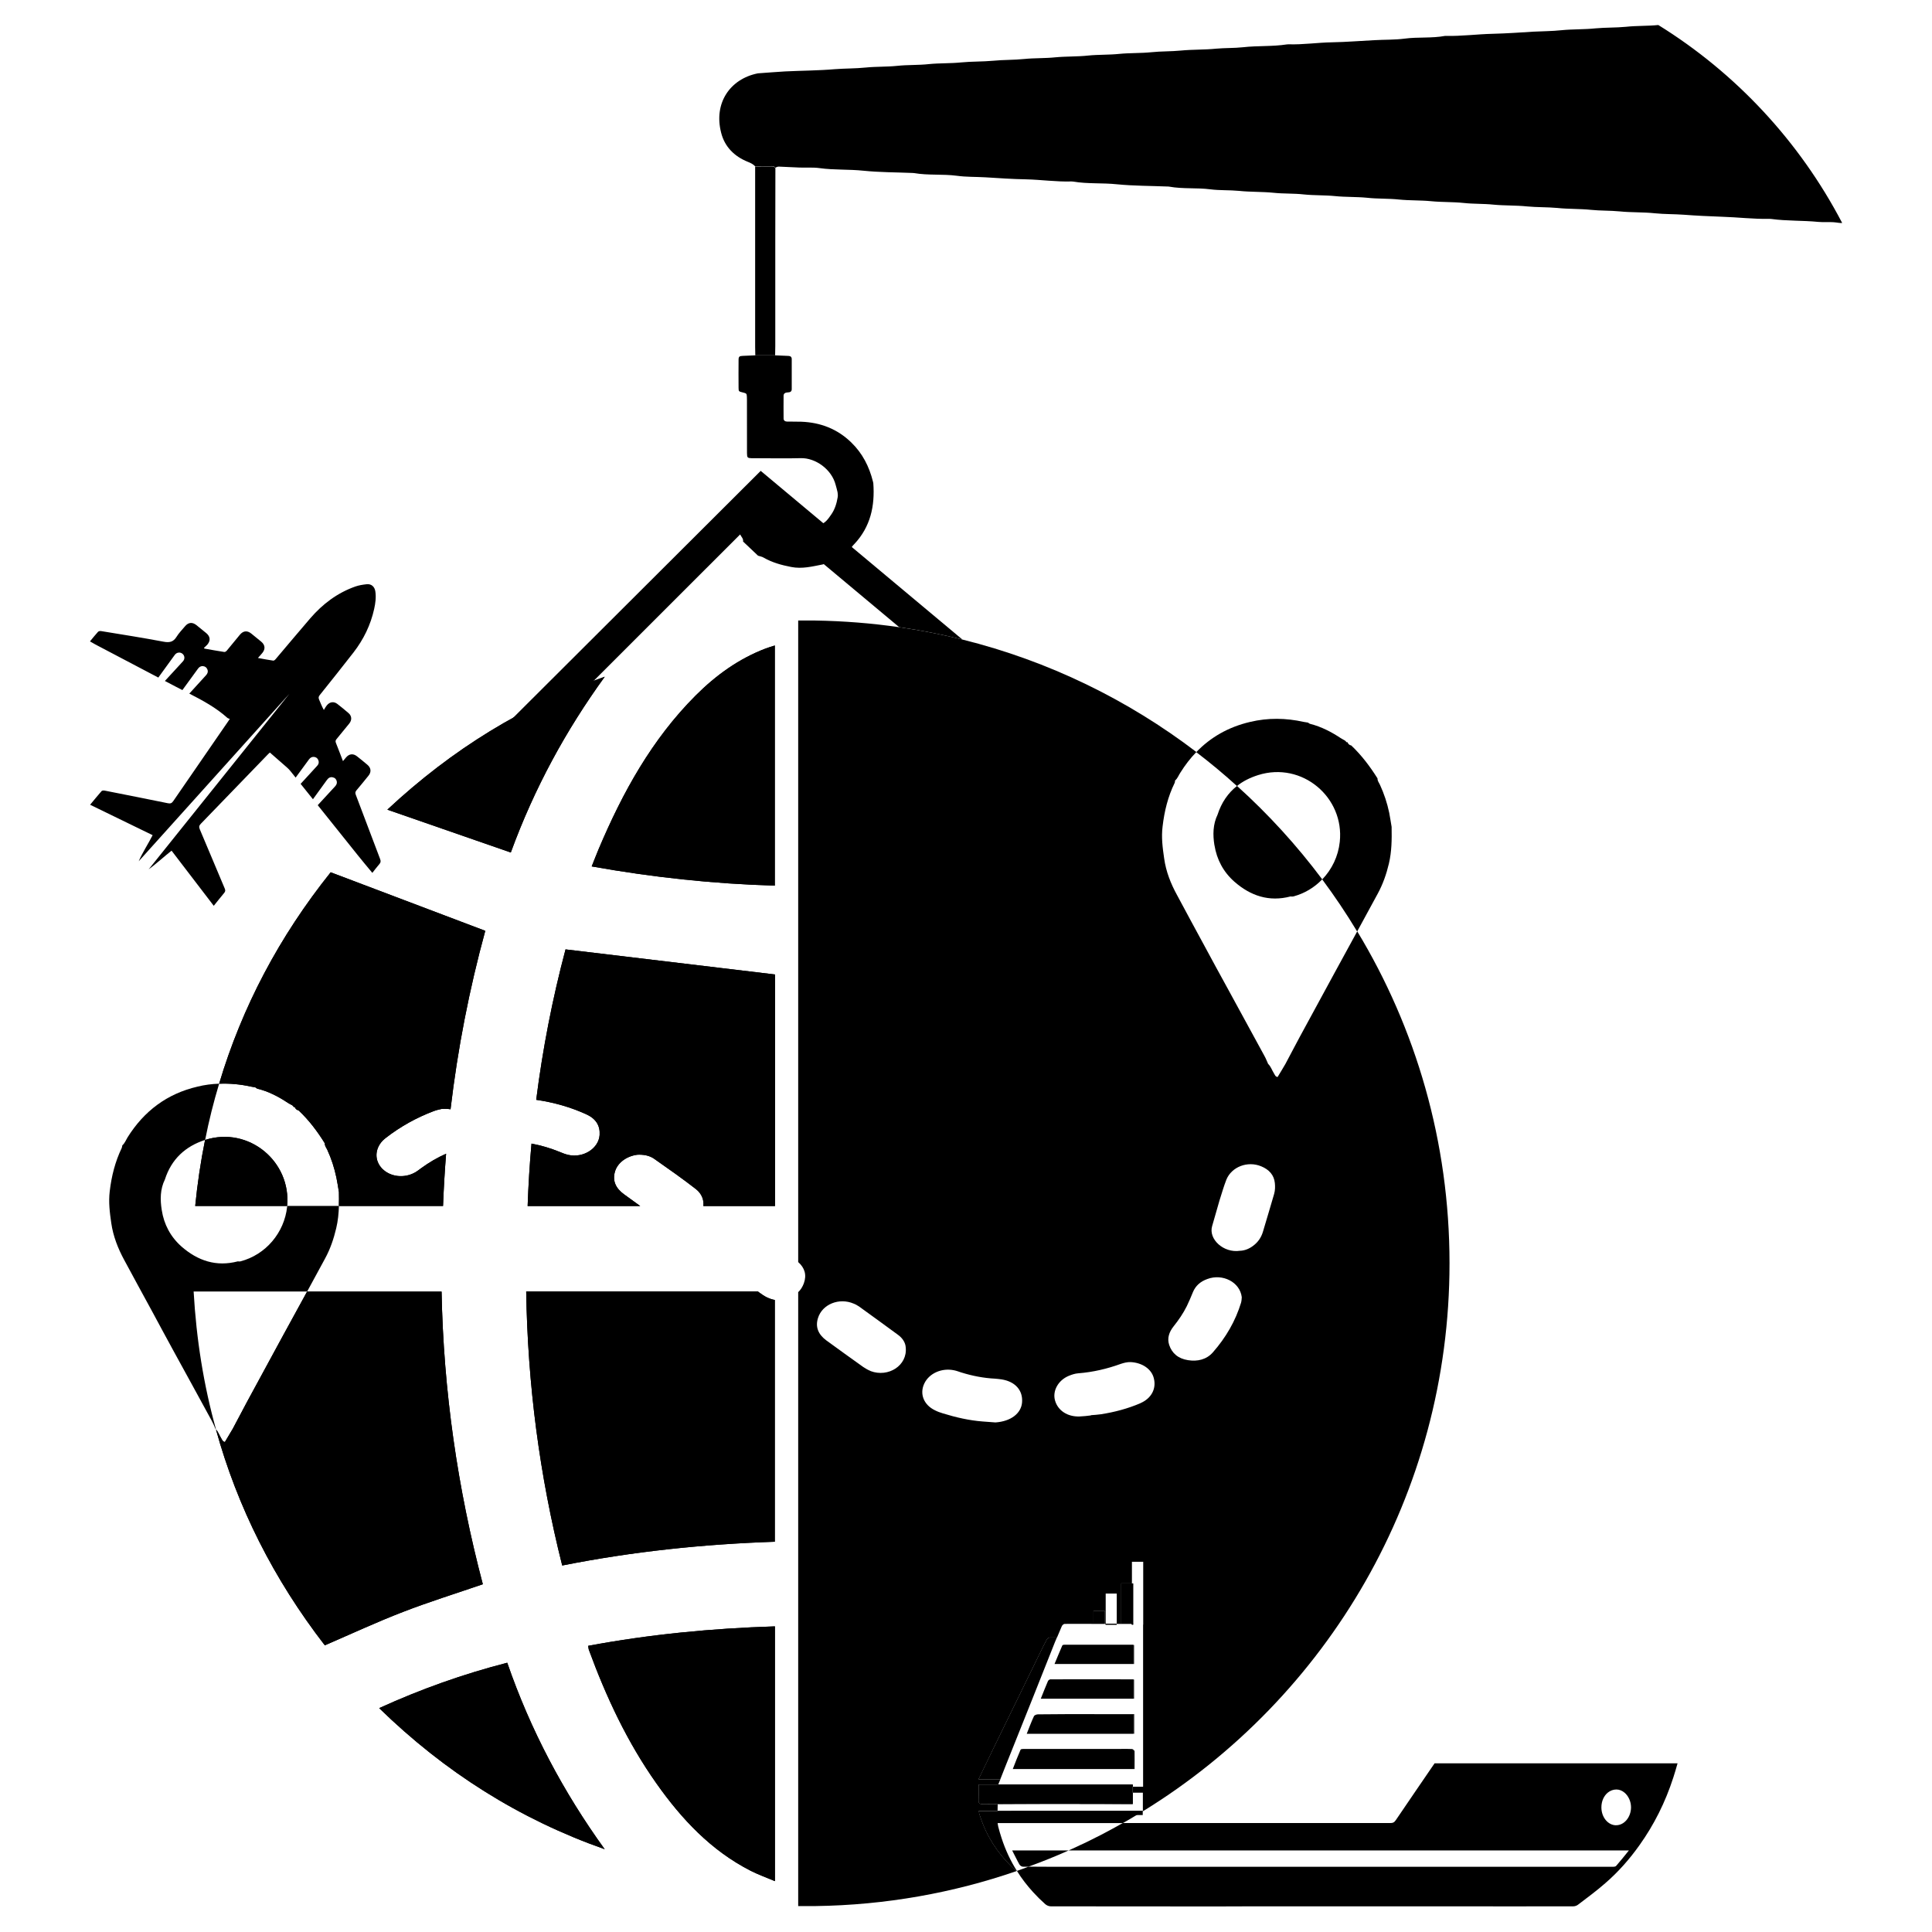 <?xml version="1.0" encoding="UTF-8"?>
<svg id="Layer_1" data-name="Layer 1" xmlns="http://www.w3.org/2000/svg" viewBox="0 0 500 500">
  <defs>
    <style>
      .cls-1 {
        fill: #2a4c98;
        strokeWidth: 0px;
      }
    </style>
  </defs>
  <path className="cls-1" d="M249.07,165.51c-5.35-1.33-10.82-2.41-16.36-3.2l-35.49-29.67-43.53,43.51-16.21,16.21-5.64-5.64,1-1,64.03-63.86,52.2,43.65Z"/>
  <path className="cls-1" d="M124.96,410c-7.05,2.42-13.97,4.57-20.7,7.18-6.75,2.6-13.32,5.66-20.2,8.63-13.24-17.14-22.62-35.76-28.18-55.89.61.67.89,1.54,1.37,2.31.23.36.34.84.95.96.67-1.11,1.35-2.27,2.03-3.41,1.23-2.32,2.45-4.65,3.69-6.96,3.03-5.61,6.08-11.21,9.12-16.8,2.14-3.91,4.28-7.83,6.43-11.75h34.81c.49,25.67,4.13,50.94,10.68,75.74Z"/>
  <path className="cls-1" d="M74.31,312.11h-23.79c.57-5.82,1.42-11.5,2.55-17.09.03-.01.05-.01.08-.03,11.32-3.56,22.24,5.69,21.16,17.11Z"/>
  <path className="cls-1" d="M125.59,240.89c-4.11,15.03-7.14,30.46-8.99,46.19-.73-.12-1.52-.14-2.33-.08-.31.08-1.17.23-1.96.53-4.55,1.71-8.65,4.02-12.37,6.88-.32.25-.63.52-.92.8-2.07,2.19-2.12,5.16-.12,7.23,2.09,2.14,5.67,2.58,8.49,1,.56-.31,1.04-.7,1.54-1.06,2.02-1.48,4.17-2.76,6.52-3.8-.35,4.48-.62,8.99-.79,13.53h-26.96c.04-1.2.04-2.41.01-3.61-.21-1.26-.39-2.5-.65-3.74-.52-2.49-1.3-4.9-2.37-7.22-.25-.53-.67-1-.63-1.65-1.93-3.11-4.11-6.01-6.79-8.52-.48-.09-.79-.38-.97-.82l-.05-.06c-.22.06-.34-.03-.36-.25-.1,0-.17-.05-.19-.16-.39-.21-.8-.39-1.17-.64-2.44-1.63-5.01-2.97-7.88-3.68-.21-.05-.38-.23-.57-.35-.36-.06-.74-.12-1.1-.19-2.76-.61-5.51-.87-8.27-.75,5.93-19.87,15.59-38.12,28.87-54.72,13.47,5.1,26.57,10.07,40.02,15.15Z"/>
  <path className="cls-1" d="M131.27,430.32c6.03,17.46,14.49,33.39,25.21,48.25-22.08-7.78-41.37-19.96-58.35-36.51,10.86-4.95,21.74-8.81,33.15-11.75Z"/>
  <path className="cls-1" d="M132.19,220.63c-10.62-3.69-20.99-7.29-31.95-11.09,16.81-15.68,35.28-27.02,56.27-34.41-10.05,13.88-18.19,28.74-24.32,45.5Z"/>
  <path className="cls-1" d="M200.52,336.44v62.56c-18.41.62-36.7,2.51-55.02,6.15-5.88-23.33-8.94-46.81-9.32-70.91h59.97c.16.12.3.23.45.34.57.4,1.15.82,1.8,1.14.67.32,1.37.58,2.11.71Z"/>
  <path className="cls-1" d="M154.95,219.7c6.18-14.61,13.75-28.35,25.08-39.69,5.24-5.24,11.15-9.52,18.14-12.18.7-.27,1.43-.47,2.35-.77v62.14c-15.91-.46-31.52-2.14-47.39-4.97.65-1.62,1.21-3.09,1.82-4.54Z"/>
  <path className="cls-1" d="M152.23,425.93c15.94-2.97,32-4.52,48.32-5.03v65.94c-2.24-.95-4.32-1.69-6.27-2.68-10.26-5.24-17.87-13.37-24.4-22.62-7.54-10.67-13.02-22.39-17.5-34.62-.08-.21-.07-.45-.15-.98Z"/>
  <path className="cls-1" d="M200.57,252.2v59.92h-18.54c.19-1.59-.43-3.2-1.92-4.38-3.49-2.72-7.15-5.27-10.8-7.84-1.28-.91-2.9-1.13-4.35-1.06-2.82.35-5.13,2.1-5.79,4.31-.74,2.45.19,4.39,2.35,5.95,1.39,1.01,2.77,2.01,4.17,3.02h-29.14c.19-5.42.52-10.81,1-16.16,2.49.47,4.88,1.17,7.18,2.11.76.31,1.55.64,2.37.82,3.89.85,7.84-1.67,8.08-5.16.16-2.36-.92-4.17-3.32-5.29-4.11-1.9-8.49-3.14-13.09-3.81,1.67-13.2,4.21-26.21,7.59-38.93,18.15,2.18,36.09,4.33,54.21,6.49Z"/>
  <path className="cls-1" d="M314.29,218.72c-.43-2.67-.4-5.36.82-7.9,1.01-3.14,2.72-5.6,5.03-7.42,8.11,7.31,15.49,15.4,22.05,24.17-2.02,2.11-4.6,3.68-7.53,4.44-.21.05-.45,0-.67-.01-5.56,1.46-10.34-.15-14.52-3.81-2.86-2.51-4.57-5.74-5.17-9.47Z"/>
  <path className="cls-1" d="M253.28,461.82c0,1.37.03,2.71-.03,4.05-.03.79.18,1.04,1.03,1.04,1.31-.03,2.62-.03,3.9-.03,5.27-.03,10.53-.03,15.83-.03,6.06,0,12.15.03,18.21.03h.94v-5.05h-39.88ZM271.67,423.79c-.27,0-.64.27-.76.49-.64,1.19-1.25,2.4-1.83,3.62-4.05,8.28-8.07,16.56-12.12,24.84-1.22,2.56-2.47,5.08-3.74,7.73h5.66c.91-2.37,1.86-4.66,2.77-6.97,3.81-9.5,7.61-19.03,11.38-28.55.15-.37.33-.79.49-1.16h-1.86ZM282.96,416.94v3.32h3.01v-3.32h-3.01ZM275.53,425.65c-.18,0-.55.03-.61.21-.67,1.52-1.31,3.11-2.01,4.78h20.3v-4.99h-17.69ZM271.88,434.6c-.21,0-.58.24-.67.46-.61,1.43-1.19,2.89-1.86,4.57h23.87v-5.02c-7.12,0-14.22-.03-21.34,0ZM283.23,443.61c-4.87,0-9.71,0-14.58.06-.37,0-.91.18-1.07.49-.67,1.43-1.22,2.92-1.86,4.54h27.49v-5.08h-9.98ZM292.98,452.65c-.94-.06-1.89-.03-2.83-.03h-25.05c-.34,0-.88,0-.98.21-.7,1.58-1.31,3.2-2.01,4.99h31.11v-5.08c-.09-.03-.18-.09-.24-.09ZM290.14,409.79v10.47h2.77v.18h.34v-10.65h-3.11ZM253.28,468.66c.06.34.09.55.15.76.3.88.58,1.77.94,2.65,1.92,4.84,4.9,8.8,8.65,12.18.06-.03.09-.06.15-.06-1.61-2.56-2.95-5.36-3.96-8.49-.33-.97-.61-1.98-.88-3.01-.06-.24-.09-.52-.15-.88h32.42c1.19-.67,2.38-1.34,3.53-2.07.55-.3,1.06-.64,1.61-.97.06-.03.12-.06.15-.09h-42.62ZM263.84,482.55c.18.3.61.55.91.55h1.4c3.53-1.28,7-2.68,10.41-4.2h-14.61c.7,1.34,1.25,2.53,1.89,3.65ZM261.95,478.89c.7,1.34,1.25,2.53,1.89,3.65.18.3.61.55.91.55h1.4c3.53-1.28,7-2.68,10.41-4.2h-14.61Z"/>
  <path className="cls-1" d="M293.22,425.65v4.99h.27v-4.9c-.12-.06-.21-.09-.27-.09ZM293.25,434.6h-.03v5.02h.27v-4.93c-.12-.03-.18-.09-.24-.09ZM293.22,443.61v5.08h.3v-5.08h-.3ZM293.62,453.26c0-.18-.21-.4-.4-.52v5.08h.4c0-1.61.03-3.1,0-4.57ZM293.22,425.65v4.99h.27v-4.9c-.12-.06-.21-.09-.27-.09ZM293.25,434.6h-.03v5.02h.27v-4.93c-.12-.03-.18-.09-.24-.09ZM293.22,443.61v5.08h.3v-5.08h-.3ZM293.62,453.26c0-.18-.21-.4-.4-.52v5.08h.4c0-1.61.03-3.1,0-4.57ZM286.13,420.26v.18h2.86v-.18h-2.86ZM293.22,425.65v4.99h.27v-4.9c-.12-.06-.21-.09-.27-.09ZM293.25,434.6h-.03v5.02h.27v-4.93c-.12-.03-.18-.09-.24-.09ZM293.22,443.61v5.08h.3v-5.08h-.3ZM293.62,453.26c0-.18-.21-.4-.4-.52v5.08h.4c0-1.61.03-3.1,0-4.57ZM351.24,241.05c-1.92,3.5-3.83,7.03-5.75,10.53-3.04,5.6-6.09,11.2-9.13,16.8-1.25,2.31-2.44,4.63-3.68,6.94-.67,1.16-1.37,2.31-2.04,3.41-.61-.09-.7-.58-.94-.94-.52-.82-.79-1.77-1.52-2.47-.3-.67-.58-1.4-.94-2.04-3.26-6-6.55-11.99-9.83-18.02-1.89-3.41-3.74-6.85-5.6-10.29-2.41-4.44-4.81-8.86-7.18-13.3-1.64-2.98-2.89-6.15-3.35-9.53-.4-2.74-.76-5.45-.4-8.28.46-3.93,1.37-7.67,3.11-11.23.09-.18.09-.43.12-.64.67-.55.91-1.37,1.37-2.04,1.22-1.95,2.59-3.74,4.14-5.33-17.72-13.52-38.24-23.56-60.52-29.1-5.36-1.34-10.81-2.41-16.38-3.2-7.09-1.03-14.37-1.61-21.74-1.73h-4.41v166.03c1.7,1.52,2.25,3.32,1.46,5.51-.34.91-.82,1.68-1.46,2.28v158.88h4.41c18.2-.24,35.71-3.41,52.06-9.04-3.74-3.38-6.73-7.34-8.65-12.18-.37-.88-.64-1.77-.94-2.65-.06-.21-.09-.43-.15-.76h4.87v-.09c.03-.58.03-1.13.03-1.7-1.28,0-2.59,0-3.9.03-.85,0-1.06-.24-1.03-1.04.06-1.34.03-2.68.03-4.05h5.05c.18-.46.37-.91.55-1.34h-5.66c1.28-2.65,2.53-5.17,3.74-7.73,4.05-8.28,8.07-16.56,12.12-24.84.58-1.22,1.19-2.44,1.83-3.62.12-.21.49-.49.76-.49h1.86c.43-1,.82-1.98,1.25-2.95.12-.27.49-.58.73-.58,2.47-.03,4.96,0,7.46,0v-3.32h3.01v3.32h.15v-7.85h2.86v7.85h1.16v-10.47h2.77v-5.6h2.92v16.26h-.03v41.95h-2.65v1.55h2.59v4.72h.15c47.52-29.28,79.21-81.8,79.21-141.74,0-31.42-8.71-60.82-23.87-85.88ZM225.3,354.81c-.67-.27-1.31-.64-1.89-1.03-3.23-2.28-6.39-4.6-9.59-6.91-2.04-1.52-2.86-3.44-2.13-5.75,1.1-3.59,5.48-5.36,9.25-3.74.49.18.94.46,1.37.73,3.35,2.43,6.7,4.84,10.05,7.31,1.28.91,1.98,2.13,2.04,3.29.49,4.69-4.51,7.85-9.1,6.12ZM257.57,368.12c-.64-.06-1.95-.15-3.23-.24-3.56-.27-6.97-1.07-10.32-2.1-.7-.21-1.4-.46-2.04-.79-2.92-1.4-4.05-4.26-2.77-6.94,1.25-2.65,4.54-4.11,7.76-3.41.61.12,1.22.37,1.8.55,2.83.88,5.75,1.46,8.8,1.61.55.06,1.07.09,1.61.18,3.53.55,5.57,2.8,5.33,5.94-.21,2.8-2.8,4.93-6.94,5.21ZM295.14,363.15c-3.26,1.4-6.7,2.31-10.23,2.86-.85.12-1.73.18-2.59.24v.06c-.98.12-1.95.24-2.92.27-3.11.12-5.63-1.52-6.36-4.14-.7-2.44.79-5.21,3.53-6.36.79-.33,1.64-.61,2.47-.67,3.83-.3,7.49-1.16,11.02-2.44.82-.27,1.64-.49,2.56-.46,3.01.15,5.45,1.83,6,4.23.67,2.65-.64,5.17-3.47,6.39ZM321.19,337.12c-1.43,4.69-3.9,9.01-7.31,12.88-1.61,1.83-3.93,2.41-6.42,2.01-2.59-.4-4.17-1.83-4.87-3.93-.58-1.73-.03-3.35,1.13-4.81,1.31-1.64,2.5-3.38,3.41-5.21.58-1.19,1.1-2.43,1.61-3.68.67-1.61,1.92-2.74,3.74-3.38,3.93-1.46,8.43.79,8.89,4.72-.03.27-.03.85-.18,1.4ZM329.75,308.97c-.97,3.26-1.92,6.58-2.92,9.86-.43,1.4-1.22,2.62-2.53,3.59-1,.76-2.19,1.25-3.41,1.28-4.23.64-8.19-3.01-7.19-6.39.64-2.19,1.25-4.38,1.89-6.58.58-1.83,1.1-3.65,1.8-5.45,1.37-3.32,5.48-4.9,9.01-3.44,2.07.85,3.32,2.28,3.53,4.32.09.91.09,1.86-.18,2.8ZM293.22,457.83h.4c0-1.61.03-3.1,0-4.57,0-.18-.21-.4-.4-.52v5.08ZM293.22,448.69h.3v-5.08h-.3v5.08ZM293.22,439.62h.27v-4.93c-.12-.03-.18-.09-.24-.09h-.03v5.02ZM293.49,425.74c-.12-.06-.21-.09-.27-.09v4.99h.27v-4.9ZM286.13,420.45h2.86v-.18h-2.86v.18ZM293.62,453.26c0-.18-.21-.4-.4-.52v5.08h.4c0-1.61.03-3.1,0-4.57ZM293.22,443.61v5.08h.3v-5.08h-.3ZM293.25,434.6h-.03v5.02h.27v-4.93c-.12-.03-.18-.09-.24-.09ZM293.22,425.65v4.99h.27v-4.9c-.12-.06-.21-.09-.27-.09ZM293.62,453.26c0-.18-.21-.4-.4-.52v5.08h.4c0-1.61.03-3.1,0-4.57ZM293.22,443.61v5.08h.3v-5.08h-.3ZM293.25,434.6h-.03v5.02h.27v-4.93c-.12-.03-.18-.09-.24-.09ZM293.22,425.65v4.99h.27v-4.9c-.12-.06-.21-.09-.27-.09ZM293.62,453.26c0-.18-.21-.4-.4-.52v5.08h.4c0-1.61.03-3.1,0-4.57ZM293.22,443.61v5.08h.3v-5.08h-.3ZM293.25,434.6h-.03v5.02h.27v-4.93c-.12-.03-.18-.09-.24-.09ZM293.22,425.65v4.99h.27v-4.9c-.12-.06-.21-.09-.27-.09Z"/>
  <path className="cls-1" d="M82.76,179.87c-.33.4-.38.72-.18,1.18.37.84.67,1.7,1.23,2.69.26-.41.49-.85.8-1.22.73-.89,1.77-1.04,2.67-.36,1,.77,1.98,1.57,2.93,2.4.85.73.9,1.8.18,2.69-1.08,1.35-2.18,2.69-3.29,4.02-.27.33-.33.59-.16,1,.61,1.52,1.18,3.05,1.82,4.71.31-.37.55-.66.79-.95.81-.96,1.85-1.08,2.84-.3.92.72,1.83,1.46,2.72,2.22.93.79,1.02,1.85.26,2.79-1.03,1.28-2.06,2.55-3.12,3.8-.32.38-.34.68-.18,1.13,2.11,5.55,4.19,11.11,6.31,16.66.2.53.17.89-.21,1.31-.62.7-1.17,1.46-1.81,2.26-1.32-1.6-2.57-3.07-3.78-4.59-3.45-4.3-6.9-8.62-10.35-12.93,1.49-1.62,2.99-3.25,4.49-4.87.34-.37.54-.78.44-1.28-.12-.57-.47-.94-1.04-1.06-.64-.14-1.11.13-1.49.65-1.21,1.67-2.43,3.34-3.64,5.02-1.06-1.33-2.13-2.65-3.19-3.98.46-.49.91-.99,1.37-1.49.98-1.08,1.97-2.15,2.95-3.22.39-.43.47-.93.25-1.46-.21-.5-.62-.77-1.16-.81-.55-.03-.94.24-1.26.67-1.15,1.56-2.29,3.13-3.44,4.69-.44-.56-.89-1.11-1.34-1.68-.26-.32-.55-.63-.87-.91-1.47-1.3-2.95-2.58-4.46-3.9-.16.15-.3.27-.43.4-5.81,6.01-11.61,12.03-17.42,18.02-.46.47-.55.82-.29,1.44,2.18,5.12,4.31,10.26,6.48,15.38.19.46.13.75-.17,1.11-.9,1.07-1.77,2.18-2.69,3.32-3.67-4.8-7.28-9.51-10.92-14.27-1.42,1.1-4.46,3.81-5.93,4.84l36.41-45.42-38.98,43.32c.81-1.96,2.65-4.85,3.6-6.75-5.38-2.62-10.74-5.22-16.18-7.87,1.02-1.22,1.97-2.41,2.97-3.54.14-.16.55-.17.81-.12,5.46,1.07,10.91,2.16,16.37,3.27.66.13.98-.01,1.36-.55,4.71-6.87,9.45-13.73,14.18-20.59.1-.15.21-.3.46-.68-.21-.09-.47-.14-.63-.28-2.95-2.65-6.38-4.5-9.85-6.28,1.44-1.58,2.88-3.17,4.33-4.75.4-.43.57-.91.36-1.48-.19-.51-.57-.81-1.11-.87-.58-.07-1.01.2-1.34.66-1.34,1.84-2.69,3.69-4.03,5.53-.63-.32-1.27-.65-1.9-.98-.88-.46-1.75-.91-2.63-1.38.82-.9,1.65-1.8,2.48-2.69.74-.8,1.48-1.6,2.21-2.41.53-.6.46-1.45-.14-1.94-.59-.49-1.45-.39-1.94.23-.11.14-.21.28-.32.43-1.33,1.83-2.66,3.67-3.99,5.5-5.44-2.85-10.87-5.71-16.3-8.57-.45-.24-.89-.5-1.39-.79.72-.86,1.36-1.69,2.08-2.47.15-.17.54-.24.79-.2,5.4.89,10.81,1.73,16.18,2.75,1.54.29,2.53.08,3.36-1.27.61-.99,1.45-1.83,2.2-2.73.85-1.02,1.89-1.13,2.94-.29.86.68,1.72,1.38,2.56,2.08,1.03.86,1.14,1.91.29,2.94-.27.32-.6.58-.91.87.06.06.12.12.17.19,1.7.3,3.4.61,5.11.87.2.03.51-.18.66-.37,1.13-1.35,2.23-2.71,3.35-4.07.89-1.07,1.91-1.18,2.99-.31.86.69,1.71,1.38,2.56,2.09,1,.84,1.11,1.88.3,2.89-.33.42-.7.8-1.16,1.32,1.45.27,2.7.51,3.97.69.19.03.48-.22.64-.42,2.99-3.52,5.94-7.06,8.95-10.55,3.19-3.69,6.99-6.56,11.62-8.2.93-.33,1.95-.49,2.94-.6,1.24-.14,2.09.63,2.27,1.88.22,1.53.02,3.03-.31,4.52-.92,4.16-2.75,7.9-5.35,11.26-2.87,3.7-5.79,7.35-8.72,11.01Z"/>
  <g>
    <path className="cls-1" d="M286.13,420.26v.18h2.86v-.18h-2.86ZM292.91,420.26v.18h.34v-.18h-.34ZM258.33,461.82c-.09.18-.15.37-.21.58h35.04v-.58h-34.83Z"/>
    <path className="cls-1" d="M274,466.84c-5.27,0-10.55,0-15.82.04.01-.97,0-1.94,0-2.94h34.98v2.94h-.95c-6.06-.01-12.14-.05-18.22-.04Z"/>
    <path className="cls-1" d="M295.74,468.66v1.07h-1.61c-5.47-.01-10.96-.06-16.44-.04-6.19,0-12.39,0-18.59.05-.75.01-.97-.26-.95-1.08,12.53-.01,25.06-.01,37.58-.01Z"/>
    <rect className="cls-1" x="292.92" y="409.79" width=".34" height="10.66"/>
    <rect className="cls-1" x="286.13" y="420.26" width="2.86" height=".18"/>
    <path className="cls-1" d="M371.27,456.34c-3.35,4.93-6.73,9.8-10.05,14.73-.43.64-.82.73-1.37.73h-69.26c-1.86,1.03-3.71,2.07-5.6,3.04-2.53,1.31-5.05,2.53-7.61,3.68-.27.12-.55.24-.82.37h145c-1.16,1.43-2.19,2.74-3.29,3.99-.21.24-.61.24-.94.24h-145.42c-1.92,0-3.83,0-5.75-.03-1,.4-1.98.76-2.98,1.1,1.22,1.98,2.65,3.81,4.17,5.48,1,1.1,2.01,2.1,3.11,3.08.4.37.98.61,1.49.61,14.28.03,28.55.03,42.83.03,3.04,0,6.12-.03,9.16-.03h50.38c10.93,0,21.89.03,32.82,0,.46,0,.97-.18,1.34-.49,2.31-1.77,4.69-3.5,6.94-5.48,3.29-2.83,6.27-6.18,8.92-9.92,3.71-5.21,6.64-11.02,8.71-17.44.4-1.19.73-2.41,1.1-3.68h-62.86ZM418.21,472.38c-2.07-.03-3.77-2.07-3.77-4.63,0-1.61.64-2.98,1.64-3.81.64-.52,1.4-.82,2.25-.82.76,0,1.49.3,2.1.82,1,.85,1.68,2.25,1.68,3.83-.03,2.53-1.77,4.63-3.9,4.6Z"/>
  </g>
  <path className="cls-1" d="M360.16,214.05c-.21-1.22-.4-2.5-.64-3.74-.52-2.47-1.31-4.87-2.38-7.19-.24-.55-.67-1-.64-1.67-1.95-3.11-4.14-6-6.79-8.52-.49-.09-.79-.37-.97-.82l-.06-.03c-.21.03-.33-.03-.37-.24-.09-.03-.15-.06-.18-.15-.4-.24-.79-.43-1.16-.67-2.43-1.61-5.02-2.95-7.88-3.68-.21-.03-.37-.21-.58-.33l-1.1-.18c-4.63-1.03-9.25-1.1-13.88,0-5.6,1.31-10.23,3.96-13.94,7.82,3.62,2.77,7.15,5.69,10.53,8.77,1.55-1.25,3.38-2.16,5.48-2.83,11.39-3.59,22.38,5.78,21.13,17.29-.4,3.74-2.04,7.12-4.54,9.71,3.23,4.35,6.24,8.83,9.04,13.48,1.77-3.26,3.56-6.54,5.33-9.8,1.34-2.47,2.25-5.08,2.89-7.79.73-3.11.76-6.24.7-9.41Z"/>
  <g>
    <path className="cls-1" d="M124.96,410c-7.05,2.42-13.97,4.57-20.7,7.18-6.75,2.6-13.32,5.66-20.2,8.63-13.24-17.14-22.62-35.76-28.18-55.89.61.67.89,1.54,1.37,2.31.23.36.34.84.95.96.67-1.11,1.35-2.27,2.03-3.41,1.23-2.32,2.45-4.65,3.69-6.96,3.03-5.61,6.08-11.21,9.12-16.8,2.14-3.91,4.28-7.83,6.43-11.75h34.81c.49,25.67,4.13,50.94,10.68,75.74Z"/>
    <path className="cls-1" d="M74.31,312.11h-23.79c.57-5.82,1.42-11.5,2.55-17.09.03-.01.05-.01.08-.03,11.32-3.56,22.24,5.69,21.16,17.11Z"/>
    <path className="cls-1" d="M125.59,240.89c-4.11,15.03-7.14,30.46-8.99,46.19-.73-.12-1.52-.14-2.33-.08-.31.08-1.17.23-1.96.53-4.55,1.71-8.65,4.02-12.37,6.88-.32.25-.63.52-.92.8-2.07,2.19-2.12,5.16-.12,7.23,2.09,2.14,5.67,2.58,8.49,1,.56-.31,1.04-.7,1.54-1.06,2.02-1.48,4.17-2.76,6.52-3.8-.35,4.48-.62,8.99-.79,13.53h-26.96c.04-1.2.04-2.41.01-3.61-.21-1.26-.39-2.5-.65-3.74-.52-2.49-1.3-4.9-2.37-7.22-.25-.53-.67-1-.63-1.65-1.93-3.11-4.11-6.01-6.79-8.52-.48-.09-.79-.38-.97-.82l-.05-.06c-.22.06-.34-.03-.36-.25-.1,0-.17-.05-.19-.16-.39-.21-.8-.39-1.17-.64-2.44-1.63-5.01-2.97-7.88-3.68-.21-.05-.38-.23-.57-.35-.36-.06-.74-.12-1.1-.19-2.76-.61-5.51-.87-8.27-.75,5.93-19.87,15.59-38.12,28.87-54.72,13.47,5.1,26.57,10.07,40.02,15.15Z"/>
    <path className="cls-1" d="M200.52,336.44v62.56c-18.41.62-36.7,2.51-55.02,6.15-5.88-23.33-8.94-46.81-9.32-70.91h59.97c.16.12.3.23.45.34.57.4,1.15.82,1.8,1.14.67.32,1.37.58,2.11.71Z"/>
    <path className="cls-1" d="M200.57,252.2v59.92h-18.54c.19-1.59-.43-3.2-1.92-4.38-3.49-2.72-7.15-5.27-10.8-7.84-1.28-.91-2.9-1.13-4.35-1.06-2.82.35-5.13,2.1-5.79,4.31-.74,2.45.19,4.39,2.35,5.95,1.39,1.01,2.77,2.01,4.17,3.02h-29.14c.19-5.42.52-10.81,1-16.16,2.49.47,4.88,1.17,7.18,2.11.76.31,1.55.64,2.37.82,3.89.85,7.84-1.67,8.08-5.16.16-2.36-.92-4.17-3.32-5.29-4.11-1.9-8.49-3.14-13.09-3.81,1.67-13.2,4.21-26.21,7.59-38.93,18.15,2.18,36.09,4.33,54.21,6.49Z"/>
    <path className="cls-1" d="M200.55,420.9v65.94c-2.24-.95-4.32-1.69-6.27-2.68-10.26-5.24-17.87-13.37-24.4-22.62-7.54-10.67-13.02-22.39-17.5-34.62-.08-.21-.07-.45-.15-.98,15.94-2.97,32-4.52,48.32-5.03Z"/>
    <path className="cls-1" d="M200.52,167.06v62.14c-15.91-.46-31.52-2.14-47.39-4.97.65-1.62,1.21-3.09,1.82-4.54,6.18-14.61,13.75-28.35,25.08-39.69,5.24-5.24,11.15-9.52,18.14-12.18.7-.27,1.43-.47,2.35-.77Z"/>
    <path className="cls-1" d="M156.48,478.57c-22.08-7.78-41.37-19.96-58.35-36.51,10.86-4.95,21.74-8.81,33.15-11.75,6.03,17.46,14.49,33.39,25.21,48.25Z"/>
    <path className="cls-1" d="M156.52,175.13c-10.05,13.88-18.19,28.74-24.32,45.5-10.62-3.69-20.99-7.29-31.95-11.09,16.81-15.68,35.28-27.02,56.27-34.41Z"/>
  </g>
  <path className="cls-1" d="M74.31,312.1v.21c-.73,6.73-5.54,12.42-12.09,14.13-.21.06-.46,0-.67,0-5.57,1.46-10.35-.15-14.55-3.81-2.86-2.53-4.57-5.75-5.14-9.47-.43-2.68-.43-5.39.82-7.92,1.67-5.24,5.3-8.59,10.41-10.23.97-4.96,2.19-9.8,3.62-14.55-1.89.06-3.74.3-5.6.76-7.88,1.83-13.85,6.33-18.11,13.15-.43.7-.7,1.49-1.34,2.04-.06.21-.06.46-.15.67-1.7,3.53-2.65,7.28-3.11,11.2-.34,2.83,0,5.54.4,8.28.49,3.38,1.73,6.54,3.35,9.53,2.41,4.44,4.78,8.86,7.22,13.3,1.83,3.44,3.71,6.85,5.57,10.29,3.29,6.03,6.61,12.02,9.86,18.02.37.67.64,1.34.94,2.04l.15.15c-3.17-11.38-5.08-23.26-5.78-35.65h29.38c1.55-2.86,3.11-5.72,4.66-8.58,1.34-2.47,2.22-5.08,2.86-7.79.46-1.92.64-3.84.7-5.78h-13.39Z"/>
  <g>
    <path className="cls-1" d="M476.72,57.73c-.52-.03-1.04-.06-1.52-.15-1.52-.21-3.08,0-4.6-.15-4.05-.4-8.13-.21-12.18-.76-.15-.03-.3-.03-.46-.03-4.14.09-8.28-.43-12.42-.55-3.29-.12-6.54-.27-9.8-.52-2.5-.18-4.96-.12-7.43-.37-3.04-.33-6.12-.18-9.13-.49-2.5-.24-4.96-.15-7.43-.4-2.89-.3-5.81-.18-8.71-.49-2.62-.24-5.24-.15-7.85-.4-2.89-.3-5.81-.18-8.71-.46-2.56-.27-5.11-.15-7.64-.43-2.83-.3-5.66-.18-8.49-.46-2.77-.27-5.54-.15-8.28-.43-2.77-.3-5.54-.15-8.28-.46-2.77-.27-5.54-.15-8.28-.43-2.68-.27-5.39-.15-8.07-.43-2.62-.3-5.24-.15-7.85-.43-2.95-.3-5.97-.18-8.92-.49-2.47-.24-4.96-.09-7.4-.4-3.56-.46-7.15-.06-10.69-.7-.12-.03-.27-.03-.43-.03-4.35-.18-8.74-.15-13.09-.58-3.78-.4-7.58-.06-11.32-.7-.15-.03-.27-.03-.43-.03-3.96.12-7.85-.46-11.78-.55-3.5-.06-6.97-.3-10.47-.52-2.47-.15-4.96-.06-7.4-.4-3.68-.49-7.43-.06-11.11-.7-.15-.03-.27-.03-.43-.03-4.23-.18-8.46-.15-12.66-.58-3.78-.4-7.55-.15-11.33-.67-1.7-.24-3.5-.09-5.24-.15-1.73-.06-3.5-.15-5.24-.24-.4-.03-.7.12-1,.3-.21-.33-.55-.43-.91-.43-1.46,0-2.89,0-4.32.03-.52-.55-1.16-.85-1.86-1.13-3.5-1.4-6.03-3.9-6.94-7.58-1.95-7.64,2.31-13.85,9.41-15.31.06,0,.12-.03.21-.03,2.31-.15,4.63-.37,6.94-.49,4.29-.21,8.58-.21,12.88-.58,2.68-.21,5.39-.15,8.04-.43,2.71-.27,5.39-.15,8.07-.43,2.77-.3,5.54-.15,8.28-.46,2.77-.27,5.54-.15,8.28-.43,2.77-.27,5.54-.18,8.28-.43,2.68-.27,5.39-.18,8.07-.46,2.68-.27,5.39-.15,8.04-.43,2.86-.27,5.69-.15,8.52-.46,2.68-.27,5.39-.15,8.04-.43,2.77-.27,5.54-.15,8.28-.43,2.56-.27,5.11-.18,7.64-.43,3.04-.3,6.12-.18,9.13-.49,2.34-.21,4.66-.12,6.97-.37,3.77-.43,7.58-.15,11.32-.73.15-.03.27-.03.43-.03,3.81.12,7.55-.46,11.35-.52,3.62-.06,7.24-.37,10.9-.55,2.59-.15,5.24-.06,7.82-.4,3.47-.46,7-.06,10.44-.7h.21c4.08.09,8.13-.46,12.21-.55,3.5-.09,7-.33,10.47-.55,2.41-.12,4.81-.12,7.18-.37,2.98-.3,5.97-.18,8.92-.49,2.62-.24,5.27-.15,7.85-.4,2.77-.3,5.6-.18,8.37-.46,20.06,12.42,36.53,30.11,47.52,51.11Z"/>
    <path className="cls-1" d="M220.25,142.45c-2.91-2.05-5.71-4.24-8.37-6.6,1.61-.26,2.43-1.52,3.25-2.7.93-1.33,1.4-2.87,1.66-4.46.07-.42.04-.88-.03-1.3-.12-.64-.33-1.26-.49-1.89-1.02-4.04-5.23-7.03-9.03-6.93-3.71.1-7.43.02-11.14.02-.51,0-1.02.01-1.53,0-1.12-.04-1.24-.14-1.25-1.29-.02-4.3,0-8.59-.01-12.89,0-.58.01-1.17-.02-1.75-.04-.81-.11-.86-1.04-1.09-1.07-.26-1.1-.26-1.11-1.22-.02-2.4-.02-4.81,0-7.21,0-.84.2-1,1.05-1.04,1.09-.06,2.18-.09,3.27-.14,1.71,0,3.42,0,5.13,0,1.16.05,2.32.1,3.48.15.51.02.83.28.83.8,0,2.62,0,5.23,0,7.85,0,.4-.22.68-.63.75-.21.04-.43.05-.65.07-.5.05-.82.32-.83.83-.01,1.96-.02,3.92,0,5.89,0,.51.36.79.86.8,1.24.03,2.47,0,3.71.04,4.97.19,9.31,1.84,12.94,5.36,2.92,2.83,4.65,6.25,5.62,10.13.03.14.08.28.09.42.44,5.88-.72,11.27-4.89,15.72-.45.48-.96.91-.88,1.67Z"/>
    <path className="cls-1" d="M200.6,91.96c-1.71,0-3.42,0-5.13,0-.01-.73-.04-1.45-.04-2.18,0-15.57,0-31.14,0-46.7,1.44,0,2.88-.01,4.32-.02.38,0,.7.11.92.44,0,6.48-.02,12.95-.03,19.43,0,8.88,0,17.76,0,26.63,0,.8-.03,1.6-.04,2.4Z"/>
    <path className="cls-1" d="M200.4,133.67c0,.36-.06.71.23,1.01.95,1.02,2.03,1.9,3.4,2.2.75.16,1.32.49,1.89.94,2.44,1.92,4.89,3.82,7.33,5.74.38.3.88.54.99,1.1.05.39-.03.75-.36.96-.3.2-.64.39-.98.46-2.69.52-5.31,1.21-8.15.65-2.53-.49-4.92-1.15-7.14-2.43-.43-.25-.95-.33-1.43-.49-1.29-1.22-2.59-2.45-3.88-3.67.11-.56-.21-.95-.49-1.38-1.65-2.53-2.44-5.36-2.74-8.34-.04-.41.16-.71.59-.74.72-.04,1.44-.05,2.17-.05,1.66,0,3.33-.01,4.99,0,1.39.01,1.38.03,1.81,1.29.21.61.43,1.23.66,1.83.2.5.57.82,1.12.92Z"/>
  </g>
</svg>